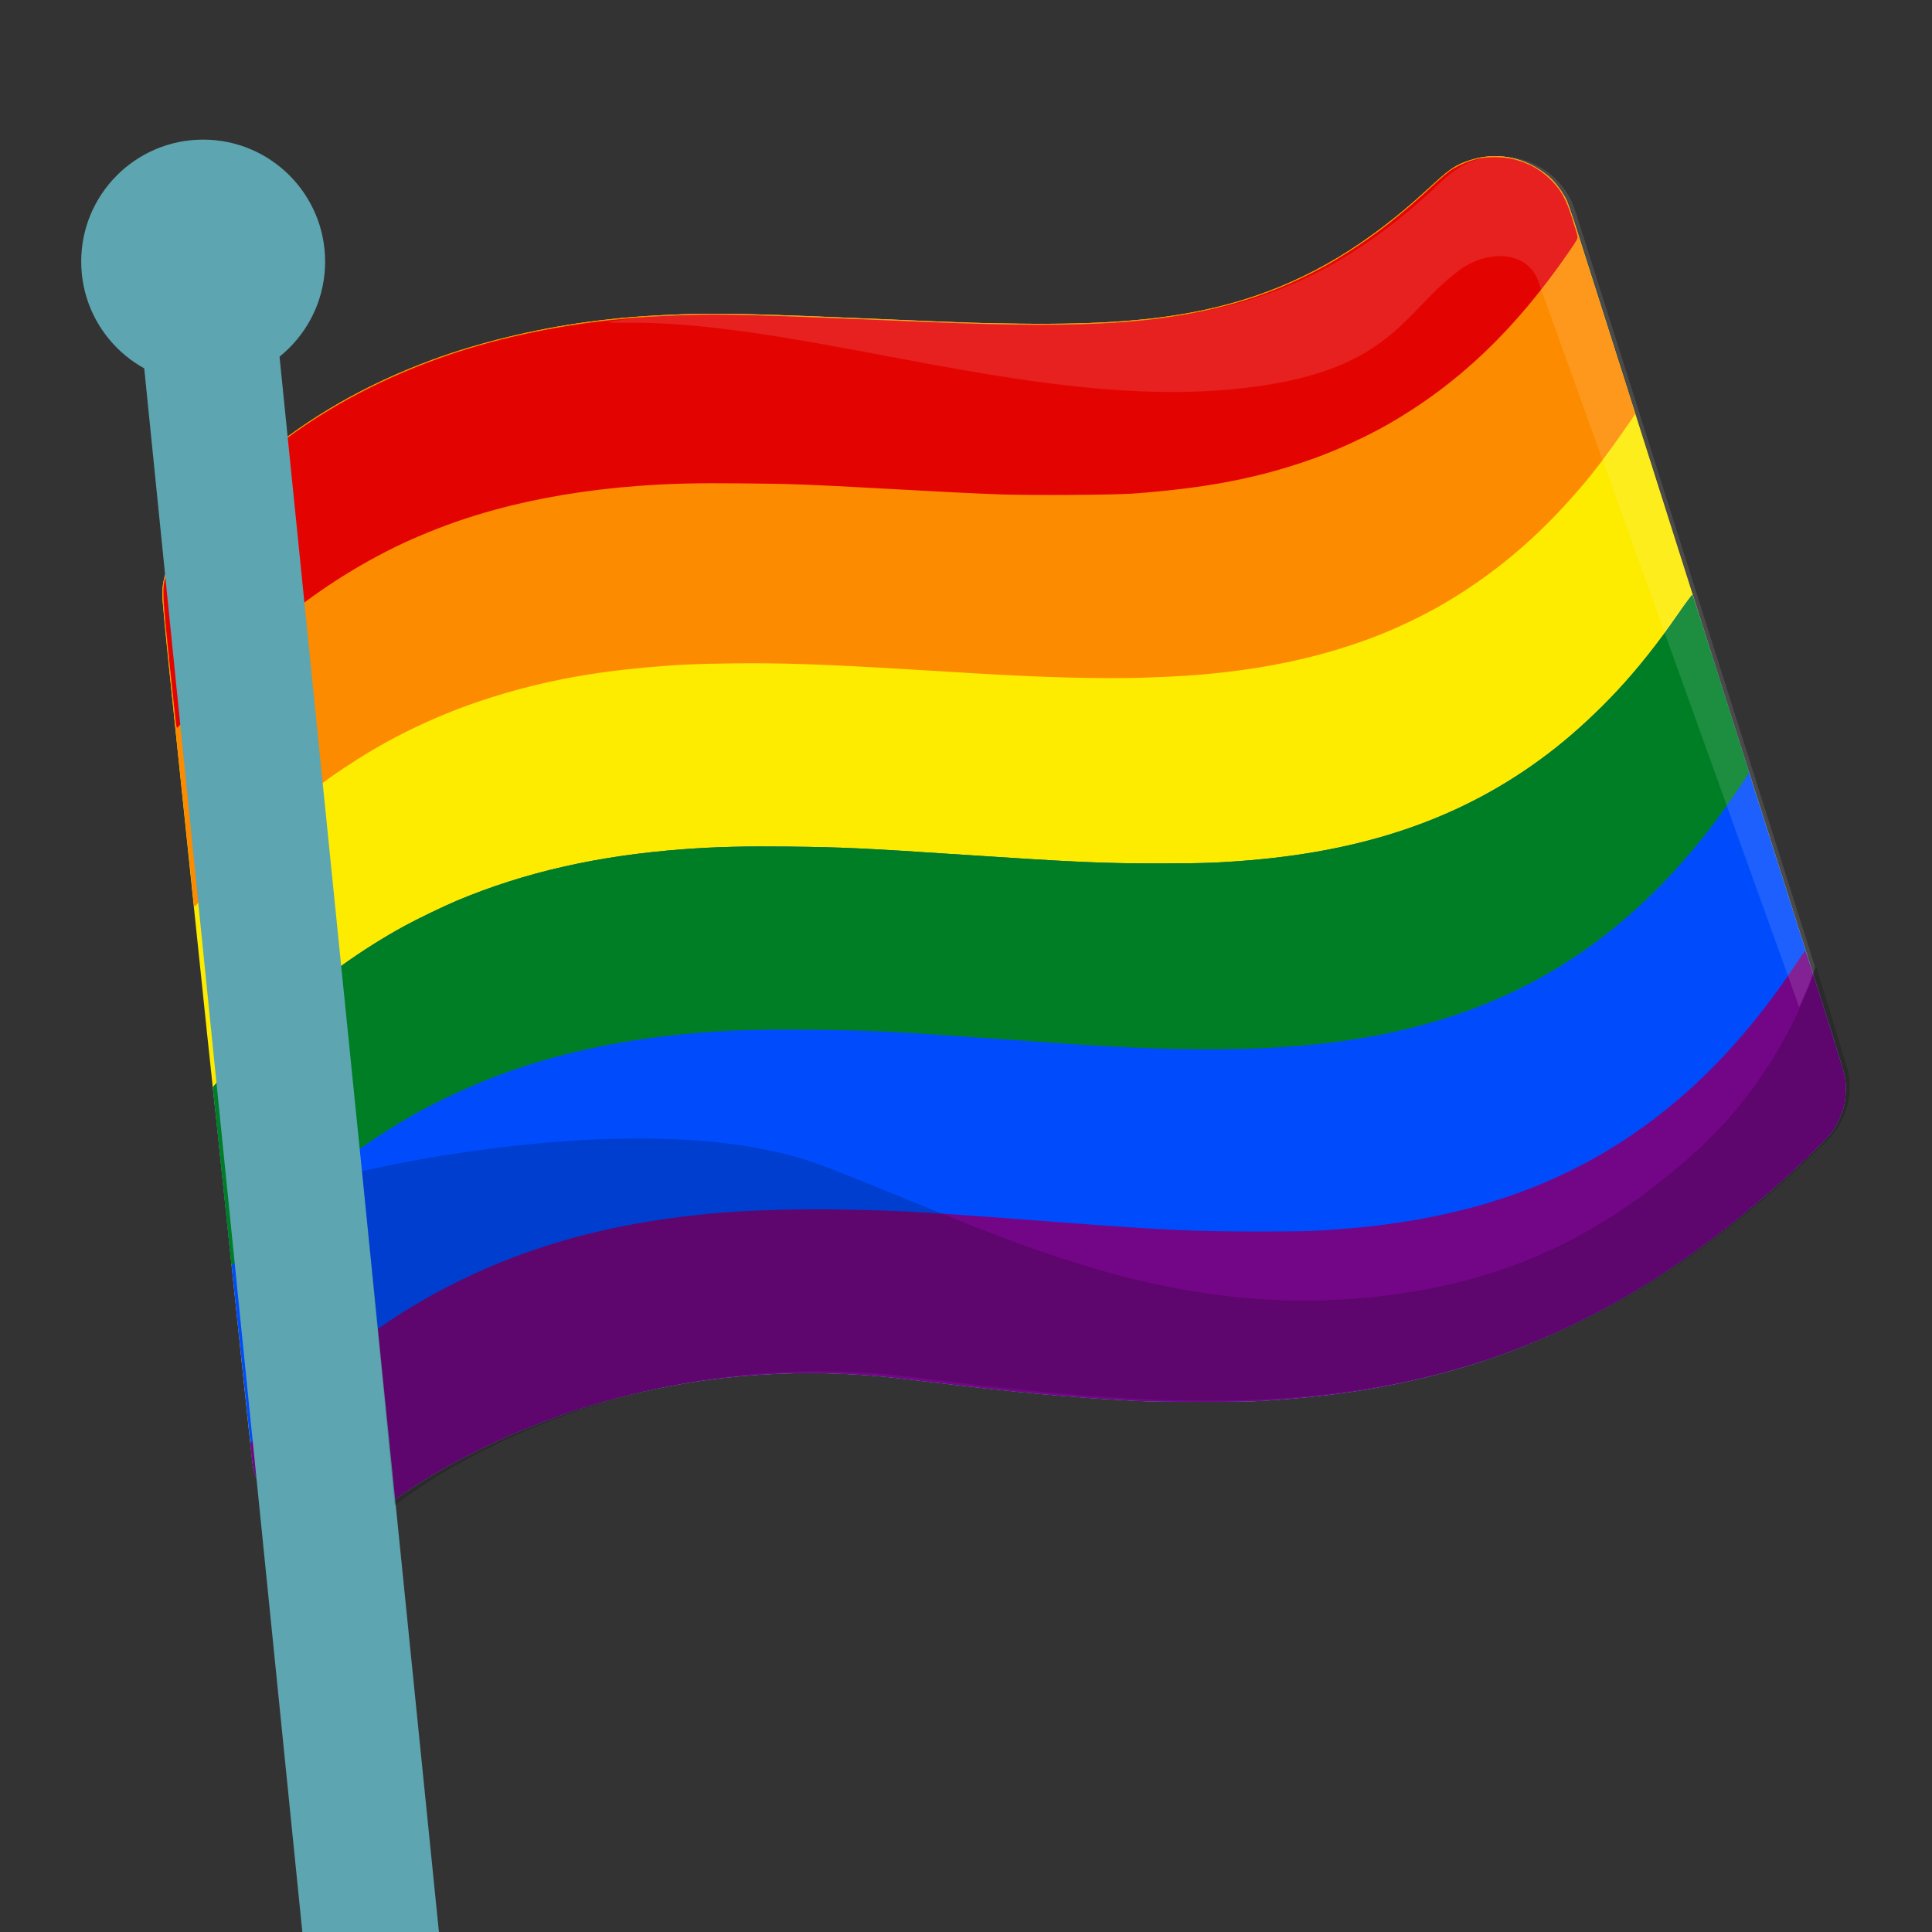 <?xml version="1.0" encoding="UTF-8" standalone="no"?>
<svg
   xmlns:dc="http://purl.org/dc/elements/1.1/"
   xmlns:cc="http://creativecommons.org/ns#"
   xmlns:rdf="http://www.w3.org/1999/02/22-rdf-syntax-ns#"
   xmlns:svg="http://www.w3.org/2000/svg"
   xmlns="http://www.w3.org/2000/svg"
   xmlns:sodipodi="http://sodipodi.sourceforge.net/DTD/sodipodi-0.dtd"
   xmlns:inkscape="http://www.inkscape.org/namespaces/inkscape"
   width="128"
   height="128"
   style="enable-background:new 0 0 128 128;"
   version="1.1"
   id="svg18"
   sodipodi:docname="emoji_u1f3f3_200d_1f308.svg"
   inkscape:version="0.92.2 (5c3e80d, 2017-08-06)">
  <rect width="100%" height="100%" fill="#333333" stroke="none"/>
  <defs
     id="defs22" />
  <sodipodi:namedview
     pagecolor="#ffffff"
     bordercolor="#666666"
     borderopacity="1"
     objecttolerance="10"
     gridtolerance="10"
     guidetolerance="10"
     inkscape:pageopacity="0"
     inkscape:pageshadow="2"
     inkscape:window-width="1853"
     inkscape:window-height="1016"
     id="namedview20"
     showgrid="false"
     inkscape:object-paths="true"
     inkscape:object-nodes="true"
     inkscape:snap-smooth-nodes="false"
     inkscape:zoom="3.6875"
     inkscape:cx="150.27241"
     inkscape:cy="72.1176"
     inkscape:window-x="67"
     inkscape:window-y="27"
     inkscape:window-maximized="1"
     inkscape:current-layer="g16" />
  <g
     id="g16">
    <g
       transform="matrix(0.055,0,0,0.053,203.932,38.013)"
       style="display:inline;stroke-width:18.571"
       id="g1990">
      <path
         inkscape:connector-curvature="0"
         id="path1980"
         d="m -3329.677,1191.253 c -3.3,-0.73 -8.25,-2.091 -11,-3.026 -6.53,-2.22 -17.523,-7.729 -23.36,-11.704 -6.789,-4.625 -17.734,-15.401 -22.635,-22.284 -7.931,-11.14 -14.206,-25.747 -16.461,-38.319 -1.009,-5.625 -6.85,-62.841 -34.016,-333.181 -7.71,-76.725 -14.241,-140.625 -14.515,-142 -0.273,-1.375 -10.39,-101.5 -22.482,-222.5 -12.092,-121 -25.639,-256.45 -30.104,-301 -4.466,-44.55 -8.11,-85.309 -8.099,-90.576 0.046,-21.17 5.126,-35.774 21.335,-61.327 8.831,-13.921 26.567,-37.573 39.442,-52.597 12.447,-14.525 41.374,-43.59 56.394,-56.665 60.18,-52.387 128.483,-92.98 207.5,-123.32 55.757,-21.409 123.078,-38.476 187,-47.407 39.318,-5.493 70.434,-8.077 117.445,-9.754 44.878,-1.6 93.317,-0.306 248.555,6.639 92.381,4.133 103.966,4.519 155,5.163 96.396,1.216 162.75,-3.916 222.709,-17.225 84.498,-18.755 157.354,-55.38 228.791,-115.011 15.969,-13.33 23.521,-20.141 48.702,-43.921 18.962,-17.908 26.071,-22.651 42.14,-28.115 24.129,-8.205 48.709,-6.628 71.796,4.608 10.891,5.3 22.193,13.633 29.258,21.573 5.58,6.271 12.549,16.931 15.647,23.937 1.323,2.991 5.341,14.789 8.93,26.218 6.996,22.282 120.261,392.251 176.58,576.78 32.017,104.906 70.528,230.853 124.908,408.5 12.711,41.525 23.823,79.55 24.692,84.5 1.968,11.205 1.313,26.672 -1.609,38 -2.306,8.937 -8.075,21.661 -13.735,30.29 -4.538,6.919 -32.907,35.96 -58.809,60.202 -54.008,50.548 -103.542,90.049 -157.376,125.501 -32.562,21.443 -61.821,38.35 -95.624,55.254 -58.63,29.32 -116.33,50.646 -180.491,66.711 -60.35,15.11 -118.916,23.806 -193.509,28.732 -25.295,1.671 -122.762,1.666 -153.5,-0.01 -77.141,-4.199 -143.178,-10.507 -247.5,-23.64 -58.742,-7.395 -78.084,-9.138 -117.25,-10.565 -56.421,-2.056 -119.973,2.299 -176.25,12.078 -46.063,8.004 -93.113,20.057 -136.5,34.969 -18.665,6.415 -52.195,19.679 -72,28.481 -19.83,8.814 -54.231,26.281 -73.5,37.319 -30.107,17.248 -59.823,37.09 -80.954,54.057 -6.826,5.481 -15.141,11.583 -18.478,13.56 -7.944,4.707 -19.19,8.993 -28.775,10.969 -9.38,1.933 -29.767,1.987 -38.292,0.103 z"
         style="fill:#fdeb00;stroke-width:18.571" />
      <path
         sodipodi:nodetypes="sscsscsssssscccsccsccssssssssssssccss"
         inkscape:connector-curvature="0"
         id="path1978"
         d="m -3474.602,410.988 c -0.337,-2.612 -8.955,-87.775 -19.151,-189.25 -10.196,-101.475 -18.55,-189.015 -18.565,-194.533 -0.057,-21.554 4.946,-36.083 21.303,-61.87 8.831,-13.921 26.567,-37.573 39.442,-52.597 12.447,-14.525 41.374,-43.59 56.394,-56.665 60.18,-52.387 128.483,-92.98 207.5,-123.32 55.757,-21.409 123.078,-38.476 187,-47.407 39.318,-5.493 70.434,-8.077 117.445,-9.754 44.878,-1.6 93.317,-0.306 248.555,6.639 92.381,4.133 103.966,4.519 155,5.163 96.396,1.216 162.75,-3.916 222.709,-17.225 84.498,-18.755 157.354,-55.38 228.791,-115.011 15.969,-13.33 23.521,-20.141 48.702,-43.921 18.962,-17.908 26.071,-22.651 42.14,-28.115 24.129,-8.205 48.709,-6.628 71.796,4.608 10.884,5.297 22.18,13.623 29.265,21.573 6.534,7.331 13.746,18.96 17.015,27.435 2.434,6.312 81.082,261.737 81.082,263.331 0,1.358 -31.028,46.886 -42.028,61.669 -14.436,19.4 -20.468,26.959 -35.514,44.5 -41.051,47.86 -85.575,87.372 -134.958,119.766 -20.512,13.455 -38.455,23.674 -61,34.741 -23.589,11.579 -45.295,20.543 -70.5,29.115 -47.204,16.054 -96.048,26.824 -151,33.297 -30.408,3.582 -57.065,5.415 -98.339,6.761 -50.382,1.644 -119.722,-0.263 -205.661,-5.654 -12.925,-0.811 -45.1,-2.834 -71.5,-4.496 -106.214,-6.686 -158.861,-8.542 -218.5,-7.705 -45.152,0.634 -62.947,1.485 -99,4.734 -73.912,6.662 -135.052,19.136 -197.5,40.297 -54.628,18.511 -106.62,43.853 -154.053,75.089 -22.001,14.489 -36.044,24.706 -56.447,41.069 -22.359,17.932 -44.639,38.269 -68.026,62.094 -24.083,24.534 -45.865,49.237 -65.373,74.141 -2.693,3.438 -5.237,6.25 -5.654,6.25 -0.417,0 -1.034,-2.138 -1.371,-4.75 z"
         style="fill:#fd8b00;stroke-width:18.571" />
      <path
         sodipodi:nodetypes="cccccsscccscscscscsccssccscsccccccsccssccccc"
         inkscape:connector-curvature="0"
         id="path1976"
         d="m -3329.677,1191.253 c -3.3,-0.73 -8.25,-2.091 -11,-3.026 -6.53,-2.22 -17.523,-7.729 -23.36,-11.704 -6.789,-4.625 -17.734,-15.401 -22.635,-22.284 -7.928,-11.135 -14.199,-25.731 -16.465,-38.319 -0.562,-3.124 -9.341,-88.255 -19.508,-189.181 -10.167,-100.925 -20.792,-206.335 -23.61,-234.245 l -5.125,-50.745 12.33,-14.755 c 20.689,-24.758 35.34,-40.784 57.842,-63.273 28.774,-28.757 52.424,-49.4 83.031,-72.472 24.451,-18.431 52.279,-36.7 78,-51.207 15.787,-8.904 46.852,-24.456 62.5,-31.289 81.568,-35.62 170.62,-56.57 274,-64.46 38.729,-2.956 72.99,-3.831 126,-3.219 65.099,0.751 91.024,2.009 210,10.191 134.647,9.259 168.877,10.838 235.5,10.865 50.367,0.02 73.334,-0.81 109.5,-3.956 150.081,-13.055 267.926,-57.936 368.5,-140.339 24.47,-20.049 51.519,-46.054 74.271,-71.405 24.847,-27.685 49.185,-59.48 73.488,-96.005 9.081,-13.648 16.834,-24.448 17.228,-24 0.394,0.448 15.912,50.54 34.483,111.315 33.861,110.809 81.307,265.925 124.491,407 12.711,41.525 23.823,79.55 24.692,84.5 1.968,11.205 1.313,26.672 -1.609,38 -2.306,8.937 -8.075,21.661 -13.735,30.29 -4.538,6.919 -32.907,35.96 -58.809,60.202 -54.008,50.548 -103.542,90.049 -157.376,125.501 -32.562,21.443 -61.821,38.35 -95.624,55.254 -58.63,29.32 -116.33,50.646 -180.491,66.711 -60.35,15.11 -118.916,23.806 -193.509,28.732 -25.295,1.671 -122.762,1.666 -153.5,-0.01 -77.141,-4.199 -143.178,-10.507 -247.5,-23.64 -58.742,-7.395 -78.084,-9.138 -117.25,-10.565 -56.421,-2.056 -119.973,2.299 -176.25,12.078 -46.063,8.004 -93.113,20.057 -136.5,34.969 -18.665,6.415 -52.195,19.679 -72,28.481 -19.83,8.814 -54.231,26.281 -73.5,37.319 -30.107,17.248 -59.823,37.09 -80.954,54.057 -6.826,5.481 -15.141,11.583 -18.478,13.56 -7.944,4.707 -19.19,8.993 -28.775,10.969 -9.38,1.933 -29.767,1.987 -38.292,0.103 z"
         style="fill:#004cfd;stroke-width:18.571" />
      <path
         sodipodi:nodetypes="cccccccccssscscccscsscccsccccccsccssccccc"
         inkscape:connector-curvature="0"
         id="path1974"
         d="m -3329.677,1191.253 c -3.3,-0.73 -8.25,-2.091 -11,-3.026 -6.53,-2.22 -17.523,-7.729 -23.36,-11.704 -6.783,-4.621 -17.721,-15.387 -22.712,-22.355 -5.464,-7.629 -11.823,-20.808 -14.44,-29.928 -1.105,-3.85 -2.759,-13.838 -3.675,-22.196 -1.66,-15.136 -1.659,-15.203 0.398,-17 1.136,-0.992 7.588,-8.104 14.338,-15.804 14.964,-17.071 59.04,-61.239 75.451,-75.61 54.055,-47.334 105.755,-82.506 164.349,-111.806 23.328,-11.666 39.786,-19.032 62.094,-27.793 69.926,-27.462 145.298,-44.916 232.057,-53.737 45.921,-4.669 103.968,-6.531 168.21,-5.395 63.921,1.13 100.317,3.329 245.79,14.848 134.469,10.648 169.617,12.425 246.5,12.463 60.322,0.03 74.287,-0.46 114.5,-4.015 62.468,-5.522 122.201,-17.341 174.824,-34.591 32.523,-10.661 58.538,-21.437 89.176,-36.936 101.947,-51.573 189.62,-133.077 263.83,-245.264 5.881,-8.89 12.583,-19.202 14.895,-22.914 2.311,-3.712 4.572,-6.75 5.023,-6.75 1.282,0 46.205,147.738 47.939,157.658 1.932,11.046 1.256,26.602 -1.644,37.842 -2.306,8.937 -8.075,21.661 -13.735,30.29 -4.538,6.919 -32.907,35.96 -58.809,60.202 -54.008,50.548 -103.542,90.049 -157.376,125.501 -32.562,21.443 -61.821,38.35 -95.624,55.254 -58.63,29.32 -116.33,50.646 -180.491,66.711 -60.35,15.11 -118.916,23.806 -193.509,28.732 -25.295,1.671 -122.762,1.666 -153.5,-0.01 -77.141,-4.199 -143.178,-10.507 -247.5,-23.64 -58.742,-7.395 -78.084,-9.138 -117.25,-10.565 -56.421,-2.056 -119.973,2.299 -176.25,12.078 -46.063,8.004 -93.113,20.057 -136.5,34.969 -18.665,6.415 -52.195,19.679 -72,28.481 -19.83,8.814 -54.231,26.281 -73.5,37.319 -30.107,17.248 -59.823,37.09 -80.954,54.057 -6.826,5.481 -15.141,11.583 -18.478,13.56 -7.944,4.707 -19.19,8.993 -28.775,10.969 -9.38,1.933 -29.767,1.987 -38.292,0.103 z"
         style="fill:#730686;stroke-width:18.571" />
      <path
         sodipodi:nodetypes="csccssssssssscccccsccssssssssssccc"
         inkscape:connector-curvature="0"
         id="path1972"
         d="m -3495.541,189.532 c -0.331,-1.811 -4.018,-37.269 -8.192,-78.794 -8.481,-84.366 -8.803,-92.155 -4.458,-107.912 3.076,-11.157 10.694,-25.905 22.379,-43.327 18.878,-28.148 38.942,-51.931 67.351,-79.838 10.331,-10.148 24.408,-23.209 31.283,-29.025 59.861,-50.637 129.483,-90.683 209,-120.213 61.737,-22.927 133.757,-39.498 207,-47.627 28.521,-3.165 54.07,-4.919 89.276,-6.128 46.79,-1.607 79.275,-0.645 289.224,8.565 104.327,4.576 176.6,4.721 234,0.467 85.144,-6.31 153.601,-23.411 216,-53.957 21.816,-10.679 37.956,-19.906 58.5,-33.443 35.361,-23.3 65.426,-47.866 103.485,-84.56 8.272,-7.975 17.648,-16.229 20.836,-18.342 8.769,-5.813 21.405,-11.385 31.302,-13.805 12.444,-3.042 30.478,-3.06 42.684,-0.041 17.932,4.435 31.495,11.84 44.028,24.037 13.902,13.53 20.356,25.377 28.503,52.318 2.772,9.166 5.322,18.168 5.666,20.005 0.57,3.038 -0.487,5.007 -11.723,21.834 -64.029,95.89 -131.825,162.892 -215.281,212.759 -25.936,15.497 -62.548,33.003 -91.102,43.56 -65.732,24.302 -128.465,36.922 -217.399,43.735 -22.318,1.71 -123.361,2.355 -159.352,1.018 -31.96,-1.187 -70.71,-3.192 -146.148,-7.562 -83.025,-4.809 -105.497,-5.664 -163.5,-6.215 -59.453,-0.565 -88.259,0.166 -128,3.251 -61.27,4.756 -120.425,15.038 -172.5,29.981 -32.909,9.443 -59.556,19.104 -91.261,33.084 -51.678,22.788 -106.028,56.544 -152.738,94.863 -44.127,36.2 -87.597,81.234 -126.953,131.521 -5.381,6.875 -10.126,12.632 -10.545,12.794 -0.419,0.161 -1.034,-1.189 -1.365,-3 z"
         style="fill:#e30402;stroke-width:18.571" />
      <path
         inkscape:connector-curvature="0"
         id="path1970"
         d="m -3429.177,863.089 c 0,-0.357 -4.986,-50.316 -11.08,-111.021 l -11.08,-110.372 12.309,-14.729 c 20.667,-24.732 35.325,-40.765 57.821,-63.248 28.774,-28.757 52.424,-49.4 83.031,-72.472 24.451,-18.431 52.279,-36.7 78,-51.207 15.787,-8.904 46.852,-24.456 62.5,-31.289 81.568,-35.62 170.62,-56.57 274,-64.46 38.729,-2.956 72.99,-3.831 126,-3.219 65.099,0.751 91.024,2.009 210,10.191 134.647,9.259 168.877,10.838 235.5,10.865 50.367,0.02 73.334,-0.81 109.5,-3.956 150.081,-13.055 267.926,-57.936 368.5,-140.339 24.47,-20.049 51.519,-46.054 74.271,-71.405 24.847,-27.685 49.185,-59.48 73.488,-96.005 9.081,-13.648 16.834,-24.448 17.228,-24 0.667,0.758 66.256,214.741 67.544,220.363 0.659,2.876 0.553,3.057 -20.642,34.952 -51.5,77.499 -110.414,140.459 -176.389,188.503 -82.648,60.186 -178.55,97.61 -292,113.948 -70.871,10.206 -152.753,12.809 -252.5,8.028 -44.624,-2.139 -63.913,-3.416 -166,-10.987 -124.894,-9.263 -149.343,-10.491 -222.813,-11.191 -73.367,-0.699 -110.413,0.827 -164.187,6.763 -72.29,7.98 -141.156,23.876 -202,46.625 -36.301,13.573 -79.89,34.197 -111.5,52.757 -18.286,10.736 -44.525,27.914 -62,40.589 -14.852,10.773 -37.804,28.945 -51,40.38 -29.803,25.826 -65.267,61.568 -92.115,92.835 -6.493,7.562 -12.386,13.75 -13.096,13.75 -0.709,0 -1.29,-0.292 -1.29,-0.649 z"
         style="fill:#007e26;stroke-width:18.571" />
    </g>
    <polygon
       points="20.03,128 8.99,18.81 17.94,17.9 29.08,128 "
       style="fill:#5da5b0"
       id="polygon4" />
    <circle
       cx="13.46"
       cy="17.33"
       r="8.08"
       style="fill:#5da5b0"
       id="circle6" />
    <path
       inkscape:connector-curvature="0"
       id="path10"
       style="fill:#000000;fill-opacity:0.18"
       d="m 26.15,99.74 c 1.27,-1 11.78,-8.89 28.01,-8.89 2.21,0 4.45,0.14 6.68,0.43 8.12,1.04 14.05,1.51 19.23,1.51 16.58,0 28.84,-5.16 41,-17.25 1.33,-1.32 1.8,-3.22 1.25,-4.98 l -1.99,-6.5 c -1.27,3.74 -3.81,8.5 -8.02,12.28 -5.69,5.1 -11.93,8.6 -21.31,9.59 -14.51,1.53 -25.6,-4.55 -36.44,-8.68 -11.27,-4.3 -30.57,0.34 -30.57,0.34 z" />
    <path
       d="M43.42,21.41c11.52,0.46,25.57,5.55,38.12,4.39c10.72-0.99,11.3-5.11,15.19-7.93 c1.87-1.35,4.6-1.3,5.25,0.95l17.22,47.9c0,0,0,0,0.45-1.03c0.45-1.03,0.6-1.64,0.6-1.64v0l-15.9-50.13 c-0.54-1.68-1.95-2.98-3.72-3.41c-0.88-0.2-1.77-0.19-2.64,0.03c-0.92,0.24-1.74,0.77-2.42,1.42c-8.32,7.98-15.64,9.5-26.21,9.5 c-3.22,0-6.76-0.15-10.51-0.31c-2.94-0.13-5.99-0.26-9.3-0.34c-0.58-0.01-1.15-0.02-1.7-0.02c-1.56,0-3.05,0-4.48,0.15 C37.68,21.56,41.31,21.32,43.42,21.41z"
       style="fill:#ffffff;fill-opacity:0.114"
       id="path14" />
  </g>
</svg>
